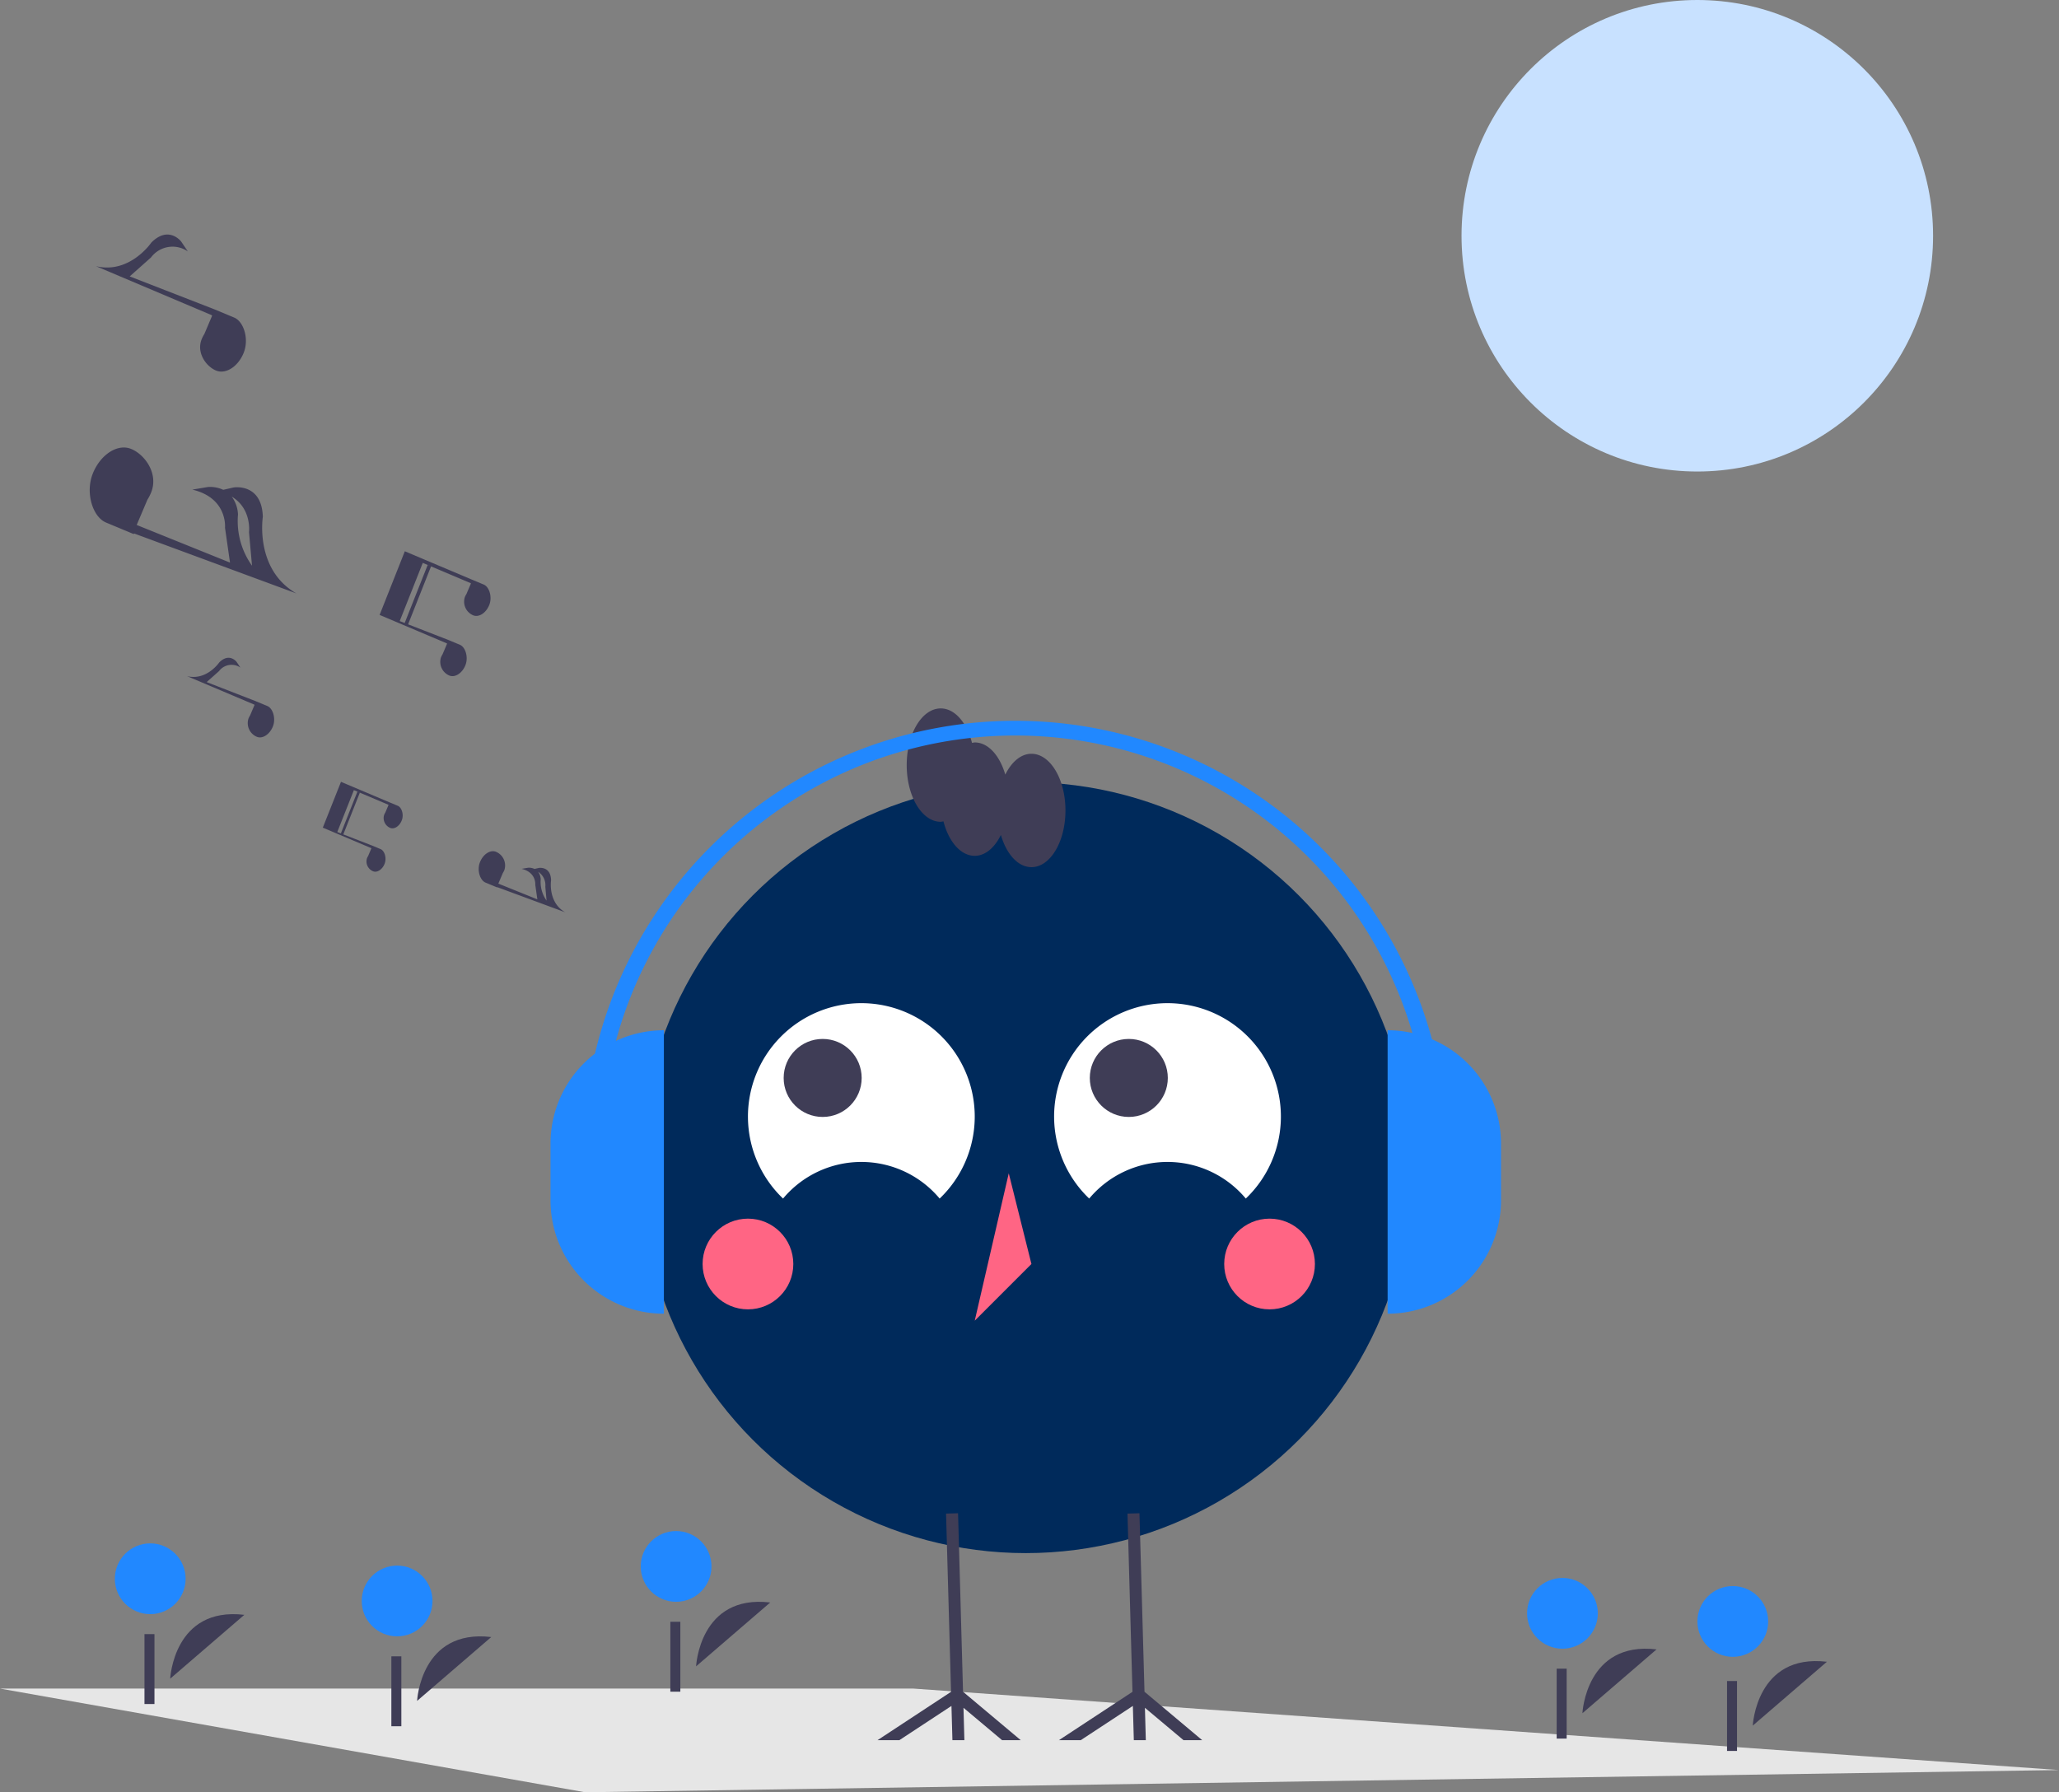 <svg id="undraw_happy_music_g6wc" xmlns="http://www.w3.org/2000/svg" width="483.645" height="421.026" viewBox="0 0 483.645 421.026">
  <rect x="0" y="0" width="483.645" height="421.026" fill="#808080" stroke="none"/>
  <path id="Path_323" data-name="Path 323" d="M483.644,747.259l-346.215,5.219L0,728.121H214.545Z" transform="translate(0 -331.452)" fill="#e6e6e6"/>
  <circle id="Ellipse_62" data-name="Ellipse 62" cx="55.383" cy="55.383" r="55.383" transform="translate(343.302 0)" fill="#c8e1ff"/>
  <path id="Path_324" data-name="Path 324" d="M335.954,784.351s.81-16.975,17.417-15" transform="translate(-237.98 -384.787)" fill="#3f3d56"/>
  <circle id="Ellipse_63" data-name="Ellipse 63" cx="8.312" cy="8.312" r="8.312" transform="translate(84.97 367.779)" fill="#2188ff"/>
  <rect id="Rectangle_164" data-name="Rectangle 164" width="2.346" height="16.424" transform="translate(91.929 389.095)" fill="#3f3d56"/>
  <path id="Path_325" data-name="Path 325" d="M838.4,789.673s.81-16.975,17.417-15" transform="translate(-466.702 -387.21)" fill="#3f3d56"/>
  <circle id="Ellipse_64" data-name="Ellipse 64" cx="8.312" cy="8.312" r="8.312" transform="translate(358.695 370.679)" fill="#2188ff"/>
  <rect id="Rectangle_165" data-name="Rectangle 165" width="2.346" height="16.424" transform="translate(365.654 391.995)" fill="#3f3d56"/>
  <path id="Path_326" data-name="Path 326" d="M911.851,795s.81-16.975,17.417-15" transform="translate(-500.137 -389.633)" fill="#3f3d56"/>
  <circle id="Ellipse_65" data-name="Ellipse 65" cx="8.312" cy="8.312" r="8.312" transform="translate(398.71 372.586)" fill="#2188ff"/>
  <rect id="Rectangle_166" data-name="Rectangle 166" width="2.346" height="16.424" transform="translate(405.669 394.894)" fill="#3f3d56"/>
  <path id="Path_327" data-name="Path 327" d="M456.243,769.447s.81-16.975,17.417-15" transform="translate(-292.737 -378.003)" fill="#3f3d56"/>
  <circle id="Ellipse_66" data-name="Ellipse 66" cx="8.312" cy="8.312" r="8.312" transform="translate(150.502 359.66)" fill="#2188ff"/>
  <rect id="Rectangle_167" data-name="Rectangle 167" width="2.346" height="16.424" transform="translate(157.461 380.976)" fill="#3f3d56"/>
  <path id="Path_328" data-name="Path 328" d="M229.5,774.77s.81-16.975,17.417-15" transform="translate(-189.522 -380.426)" fill="#3f3d56"/>
  <circle id="Ellipse_67" data-name="Ellipse 67" cx="8.312" cy="8.312" r="8.312" transform="translate(26.977 362.56)" fill="#2188ff"/>
  <rect id="Rectangle_168" data-name="Rectangle 168" width="2.346" height="16.424" transform="translate(33.937 383.876)" fill="#3f3d56"/>
  <circle id="Ellipse_68" data-name="Ellipse 68" cx="90.558" cy="90.558" r="90.558" transform="translate(150.387 183.731)" fill="#002a5b"/>
  <path id="Path_329" data-name="Path 329" d="M486.851,542.056a23.964,23.964,0,0,1,36.783,0,26.635,26.635,0,1,0-36.783,0Z" transform="translate(-302.918 -260.498)" fill="#fff"/>
  <path id="Path_330" data-name="Path 330" d="M618.856,542.056a23.964,23.964,0,0,1,36.783,0,26.635,26.635,0,1,0-36.783,0Z" transform="translate(-363.009 -260.498)" fill="#fff"/>
  <circle id="Ellipse_69" data-name="Ellipse 69" cx="9.162" cy="9.162" r="9.162" transform="translate(184.077 244.061)" fill="#3f3d56"/>
  <circle id="Ellipse_70" data-name="Ellipse 70" cx="9.162" cy="9.162" r="9.162" transform="translate(255.988 244.061)" fill="#3f3d56"/>
  <circle id="Ellipse_71" data-name="Ellipse 71" cx="10.654" cy="10.654" r="10.654" transform="translate(165.036 286.275)" fill="#ff6584"/>
  <circle id="Ellipse_72" data-name="Ellipse 72" cx="10.654" cy="10.654" r="10.654" transform="translate(287.557 286.275)" fill="#ff6584"/>
  <path id="Path_331" data-name="Path 331" d="M428.266,505.926l-7.99,34.625,13.317-13.317Z" transform="translate(-191.316 -230.305)" fill="#ff6584"/>
  <path id="Path_332" data-name="Path 332" d="M485.842,705.834l-9.072-7.614.211,7.614h-2.818l-.225-8.051-12.248,8.051h-5.128l17.284-11.361-.67-23.856-.5-18.017,2.811-.077L476,670.618l.669,23.834,13.558,11.382Z" transform="translate(-207.835 -297.039)" fill="#3f3d56"/>
  <path id="Path_333" data-name="Path 333" d="M407.617,705.834l-9.072-7.614.211,7.614h-2.81l-.226-8.051-12.248,8.051h-5.128l17.277-11.361-.669-23.856-.5-18.017,2.817-.077.507,18.094.662,23.834L412,705.834Z" transform="translate(-172.228 -297.039)" fill="#3f3d56"/>
  <path id="Path_334" data-name="Path 334" d="M576.354,379.714c-2.485,0-4.677,1.93-6.142,4.895-1.292-4.458-4.006-7.558-7.175-7.558a4.812,4.812,0,0,0-.64.107c-1.218-4.76-4.05-8.1-7.351-8.1-4.413,0-7.99,5.962-7.99,13.317s3.577,13.317,7.99,13.317a4.821,4.821,0,0,0,.64-.107c1.218,4.76,4.05,8.1,7.351,8.1,2.485,0,4.677-1.93,6.142-4.895,1.292,4.458,4.006,7.558,7.175,7.558,4.413,0,7.99-5.962,7.99-13.317S580.767,379.714,576.354,379.714Z" transform="translate(-334.076 -202.642)" fill="#3f3d56"/>
  <path id="Path_335" data-name="Path 335" d="M0,0H0A26.635,26.635,0,0,1,26.635,26.635V39.952A26.635,26.635,0,0,1,0,66.587H0Z" transform="translate(155.944 308.607) rotate(180)" fill="#2188ff"/>
  <path id="Path_336" data-name="Path 336" d="M598.3,444.248h0a26.635,26.635,0,0,1,26.635,26.635V484.2A26.635,26.635,0,0,1,598.3,510.835h0V444.248Z" transform="translate(-272.357 -202.229)" fill="#2188ff"/>
  <path id="Path_337" data-name="Path 337" d="M610.541,475.817h-4.226a97.2,97.2,0,1,0-194.394,0H407.7a101.423,101.423,0,1,1,202.846,0Z" transform="translate(-270.638 -205.07)" fill="#2188ff"/>
  <path id="Path_338" data-name="Path 338" d="M131.69,368Z" transform="translate(-59.947 -167.518)" fill="#3f3d56"/>
  <path id="Path_339" data-name="Path 339" d="M312.931,406.346v0l-1.985-.827-8.377-3.541-3-1.269-.23.582h0L295.3,411.473l11.352,4.8.06.054-.765,1.8a3.2,3.2,0,0,0-.267.521,2.5,2.5,0,0,0,1.433,3.078c.957.379,2.167-.411,2.7-1.764.529-1.335.012-3.03-.92-3.44v0l-1.985-.827-6.792-2.64,3.881-9.8-.575-.228-3.882,9.8-.84-.326,3.9-9.84.1.044,7.983,3.379.06.054-.765,1.8a3.189,3.189,0,0,0-.267.521,2.5,2.5,0,0,0,1.433,3.078c.957.379,2.167-.411,2.7-1.764C314.38,408.451,313.863,406.756,312.931,406.346Z" transform="translate(-219.475 -217.048)" fill="#3f3d56"/>
  <path id="Path_340" data-name="Path 340" d="M382.816,444.972c-4.121-2.356-3.3-7.526-3.3-7.526-.1-3.359-2.879-2.883-2.879-2.883l-1.01.231a3.066,3.066,0,0,0-1.5-.278l-1.536.258c3.5.822,3.211,3.748,3.211,3.748l.49,3.422-9.166-3.7,1.053-2.482a4.429,4.429,0,0,0,.371-.723,3.477,3.477,0,0,0-1.99-4.275c-1.329-.526-3.009.57-3.754,2.45-.734,1.854-.017,4.208,1.278,4.777v0l2.758,1.148.02-.065Zm-4.655-6.012.294,3.275a7.554,7.554,0,0,1-1.376-5.016,3.172,3.172,0,0,0-.614-1.757,3.721,3.721,0,0,1,1.7,3.5Z" transform="translate(-250.069 -230.672)" fill="#3f3d56"/>
  <path id="Path_341" data-name="Path 341" d="M255.656,358.562v0l-2.757-1.148-11.525-4.48,2.909-2.588a3.674,3.674,0,0,1,5.021-.823l-.9-1.342s-1.7-2.247-4.072.13c0,0-2.939,4.333-7.556,3.228l15.766,6.673.083.075-1.062,2.505a4.426,4.426,0,0,0-.371.723,3.477,3.477,0,0,0,1.99,4.275c1.329.526,3.009-.57,3.754-2.45C257.668,361.485,256.951,359.131,255.656,358.562Z" transform="translate(-192.832 -192.699)" fill="#3f3d56"/>
  <path id="Path_342" data-name="Path 342" d="M335.637,322.993l-1.062,2.505a4.432,4.432,0,0,0-.371.723,3.477,3.477,0,0,0,1.99,4.275c1.329.526,3.009-.57,3.754-2.45.734-1.854.017-4.208-1.278-4.777v0l-2.757-1.148-9.433-3.667,5.39-13.609-.8-.316-5.392,13.614-1.166-.453,5.413-13.667.143.06,11.088,4.693.083.075-1.062,2.5a4.435,4.435,0,0,0-.371.723,3.477,3.477,0,0,0,1.99,4.275c1.329.526,3.009-.57,3.754-2.45.734-1.854.017-4.208-1.278-4.777v0l-2.757-1.148-11.269-4.764h0l-.365-.154-4.17-1.763-5.922,14.953,15.766,6.673ZM325.39,302.1Z" transform="translate(-230.621 -171.793)" fill="#3f3d56"/>
  <path id="Path_343" data-name="Path 343" d="M230.008,184.239l0,0-4.747-1.977-19.839-7.712,5.007-4.455a6.325,6.325,0,0,1,8.644-1.416l-1.554-2.309s-2.921-3.867-7.01.224c0,0-5.059,7.459-13.006,5.557l27.141,11.487.142.129-1.829,4.312a7.629,7.629,0,0,0-.638,1.245c-1.281,3.235,1.139,6.453,3.426,7.359s5.181-.982,6.462-4.217C233.472,189.273,232.237,185.219,230.008,184.239Z" transform="translate(-174.955 -109.619)" fill="#3f3d56"/>
  <path id="Path_344" data-name="Path 344" d="M243.344,290.827c-9.852-5.633-7.881-17.994-7.881-17.994-.248-8.03-6.883-6.894-6.883-6.894l-2.415.551a7.331,7.331,0,0,0-3.591-.664l-3.673.618c8.364,1.965,7.677,8.962,7.677,8.962l1.172,8.181-21.916-8.841,2.516-5.933a10.6,10.6,0,0,0,.886-1.729c1.779-4.493-1.581-8.962-4.758-10.22s-7.2,1.364-8.975,5.857c-1.755,4.432-.04,10.062,3.056,11.422l0,.005,6.593,2.746.049-.155Zm-11.129-14.375.705,7.858a18,18,0,0,1-3.292-12.019,7.586,7.586,0,0,0-1.468-4.2c4.754,2.845,4.055,8.362,4.055,8.362Z" transform="translate(-173.724 -151.425)" fill="#3f3d56"/>
</svg>
